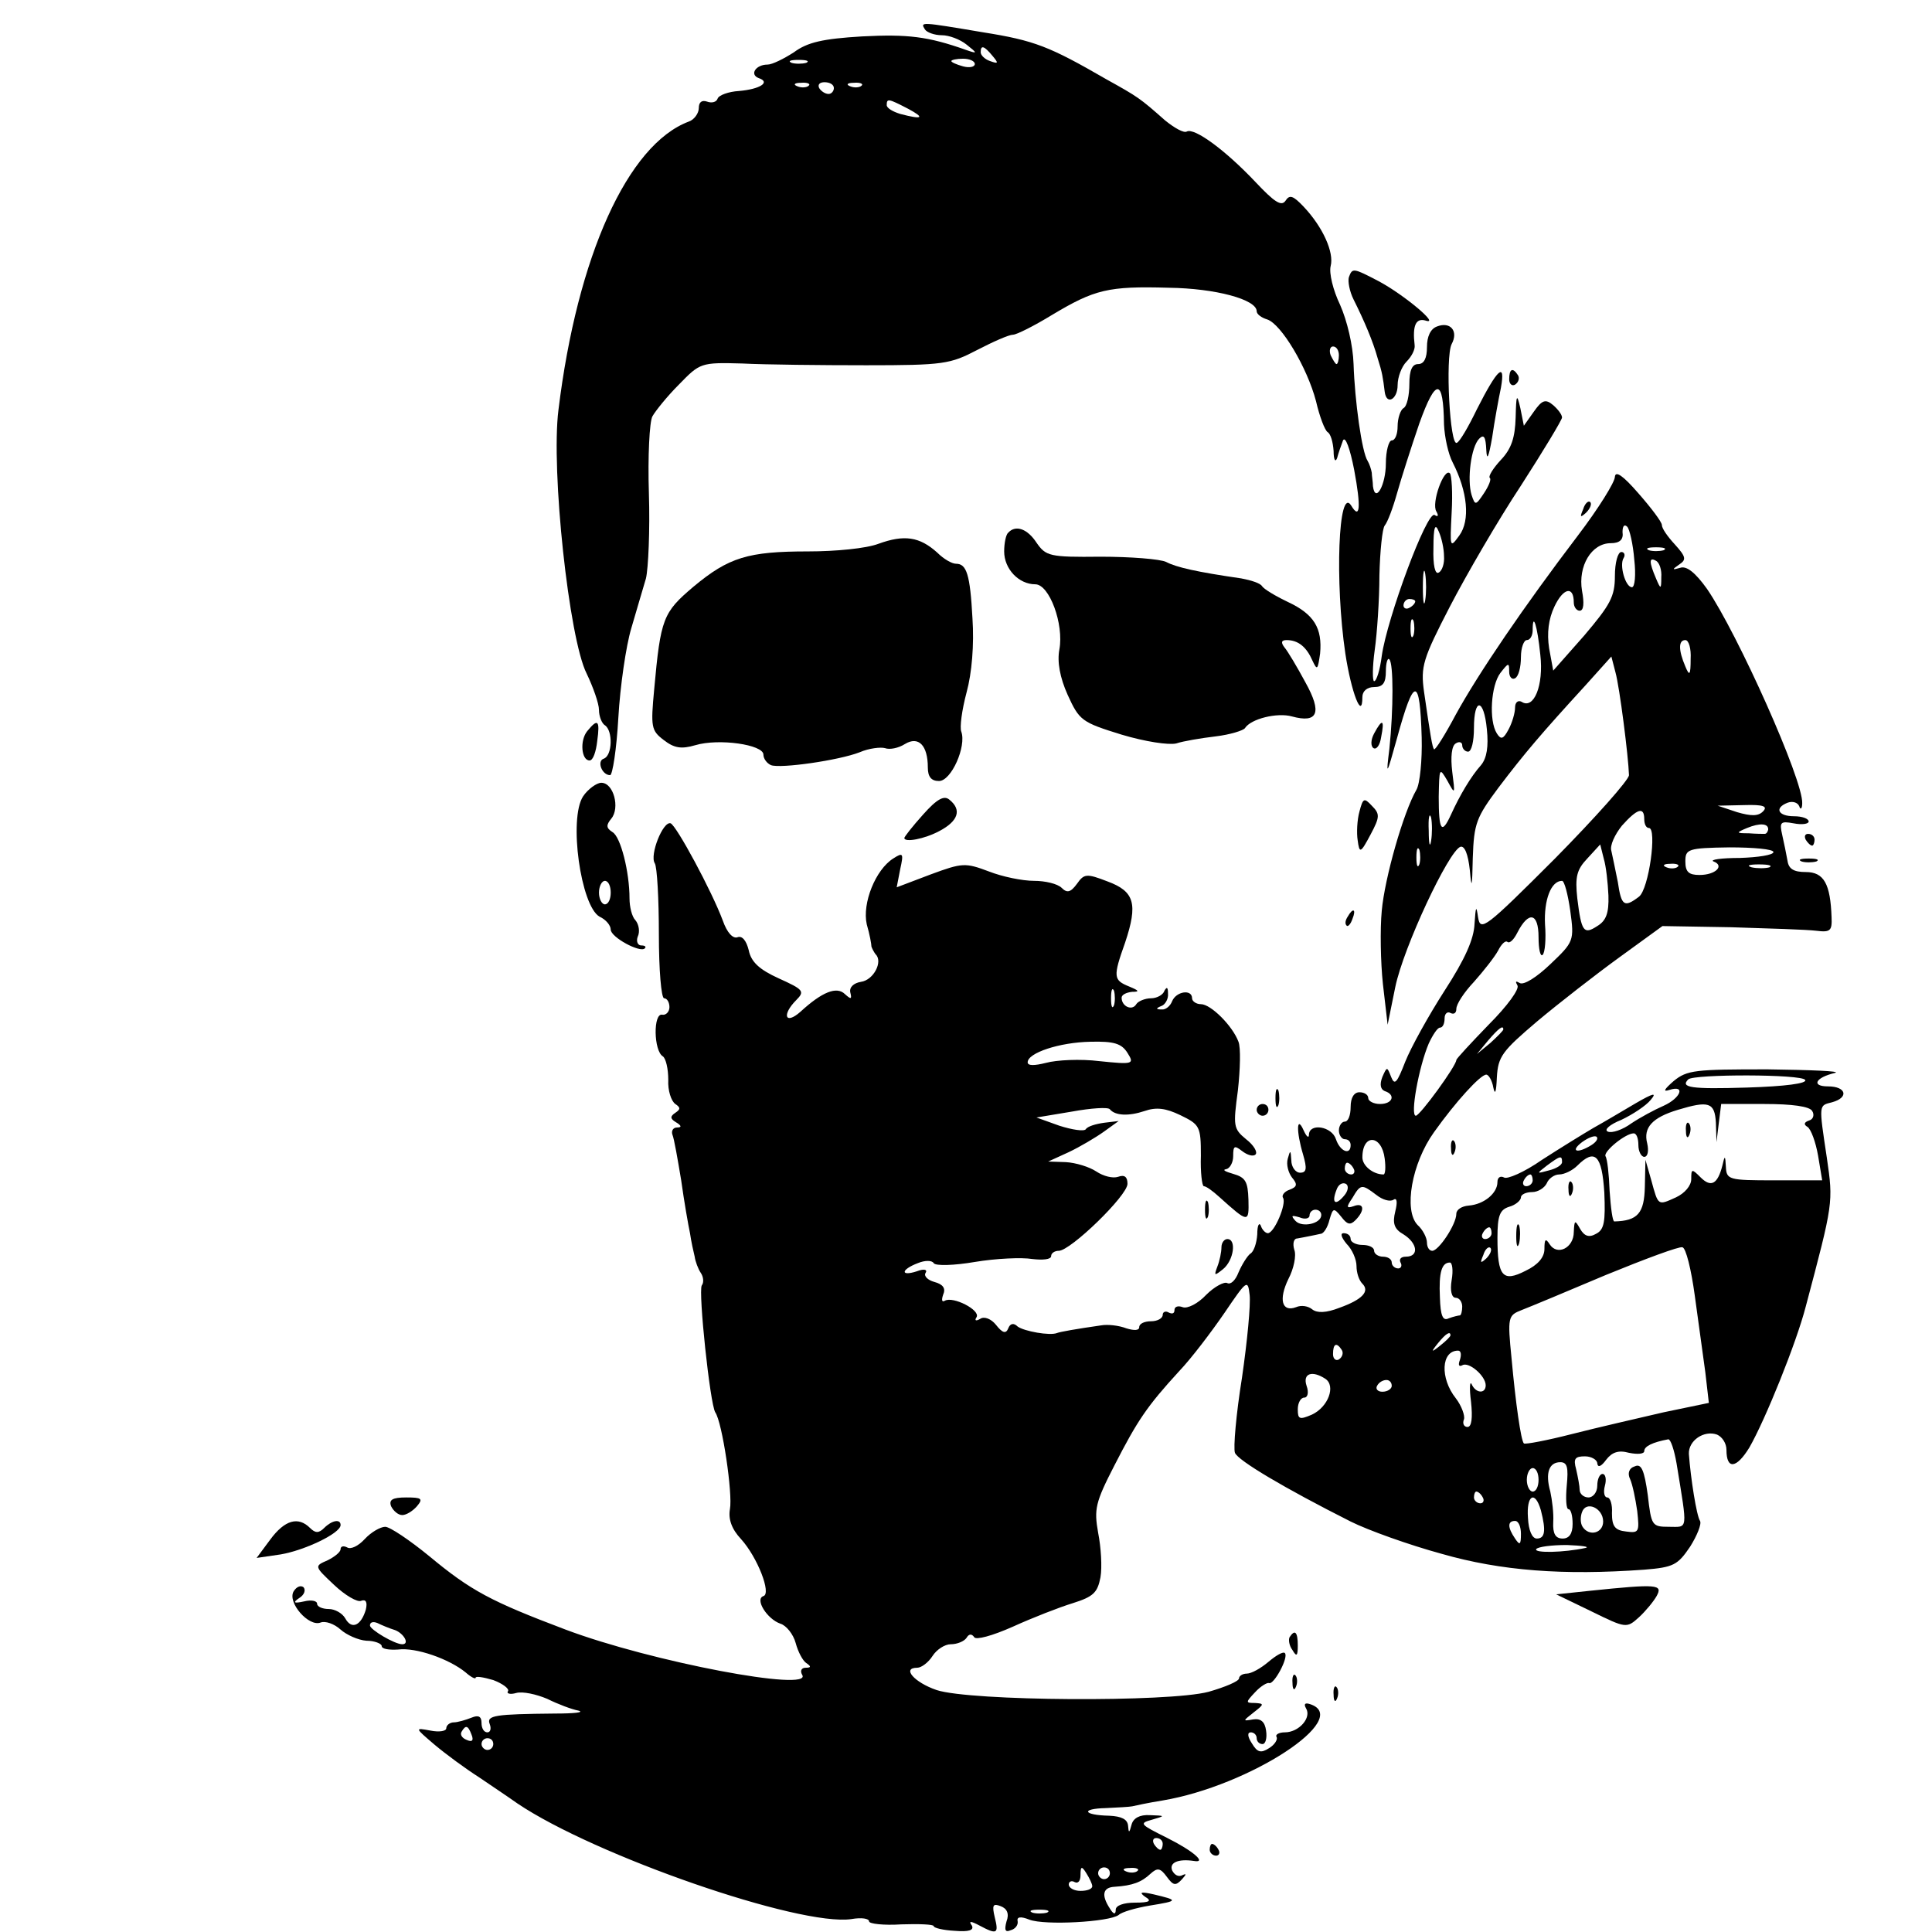 <?xml version="1.0" standalone="no"?>
<!DOCTYPE svg PUBLIC "-//W3C//DTD SVG 20010904//EN"
 "http://www.w3.org/TR/2001/REC-SVG-20010904/DTD/svg10.dtd">
<svg version="1.0" xmlns="http://www.w3.org/2000/svg"
 width="329pt" height="329pt" viewBox="0 0 329 329"
 preserveAspectRatio="xMidYMid meet">
<g transform="translate(0,329) scale(0.1,-0.1)"
fill="#000000" stroke="none">
<path d="M1575 3240 c3 -5 16 -10 29 -10 12 0 31 -7 42 -16 19 -15 19 -16 -1
-9 -65 23 -99 27 -177 23 -67 -4 -93 -10 -116 -27 -17 -11 -37 -21 -45 -21
-20 0 -31 -17 -15 -23 21 -7 2 -19 -34 -22 -17 -1 -34 -7 -36 -13 -2 -6 -10
-8 -18 -5 -9 3 -14 -1 -14 -11 0 -9 -8 -20 -17 -23 -104 -39 -190 -229 -222
-491 -13 -103 18 -390 48 -449 11 -23 21 -51 21 -62 0 -11 5 -23 10 -26 14 -9
13 -52 -2 -57 -12 -4 -3 -28 11 -28 4 0 11 44 14 98 3 53 13 122 22 152 9 30
20 69 25 85 4 17 7 82 5 145 -2 63 1 122 6 131 5 9 25 34 45 54 36 37 37 38
108 36 39 -2 134 -3 211 -3 132 0 143 2 189 26 27 14 54 26 61 26 6 0 36 15
67 34 72 43 95 49 198 46 80 -1 150 -20 150 -40 0 -5 8 -11 18 -14 24 -8 68
-82 83 -139 6 -26 15 -50 20 -53 5 -3 9 -17 10 -32 0 -15 3 -20 6 -12 2 8 7
22 10 30 4 8 12 -14 19 -50 12 -64 10 -86 -5 -61 -22 35 -28 -131 -10 -252 10
-66 29 -115 29 -74 0 10 8 17 20 17 15 0 20 7 20 27 0 14 3 24 6 20 7 -7 7
-85 0 -152 -6 -48 -5 -47 13 18 29 106 39 106 42 1 1 -38 -3 -79 -9 -89 -22
-38 -54 -150 -59 -206 -3 -31 -2 -88 2 -125 l8 -69 13 64 c14 68 91 232 111
239 7 2 13 -12 16 -40 3 -34 4 -29 5 21 2 59 6 69 44 120 44 58 72 91 148 174
l44 49 7 -27 c7 -25 22 -143 23 -175 0 -8 -57 -72 -126 -142 -119 -119 -127
-125 -131 -100 -3 21 -4 19 -6 -11 -1 -26 -16 -60 -51 -114 -27 -42 -57 -96
-67 -121 -14 -36 -18 -41 -24 -26 -7 18 -7 18 -15 0 -5 -13 -3 -21 4 -24 19
-6 14 -22 -8 -22 -11 0 -20 5 -20 10 0 6 -7 10 -15 10 -9 0 -15 -9 -15 -25 0
-14 -4 -25 -10 -25 -5 0 -10 -7 -10 -15 0 -8 5 -15 10 -15 6 0 10 -4 10 -10 0
-18 -18 -11 -25 10 -7 22 -45 28 -46 8 0 -7 -4 -4 -9 7 -12 27 -13 -1 -1 -41
7 -24 6 -31 -5 -31 -8 0 -15 10 -15 21 -1 18 -2 18 -6 3 -3 -10 1 -24 7 -32
10 -12 9 -16 -4 -21 -9 -3 -14 -10 -11 -14 6 -10 -15 -60 -26 -60 -4 0 -10 6
-12 13 -3 6 -6 0 -6 -15 -1 -15 -6 -30 -12 -33 -5 -4 -14 -18 -20 -32 -5 -13
-13 -21 -19 -18 -5 3 -22 -6 -36 -20 -14 -15 -32 -24 -40 -21 -8 3 -14 1 -14
-5 0 -6 -4 -7 -10 -4 -5 3 -10 1 -10 -4 0 -6 -9 -11 -20 -11 -11 0 -20 -4 -20
-10 0 -6 -9 -6 -22 -2 -13 5 -32 7 -43 5 -42 -6 -70 -11 -75 -13 -12 -5 -56 3
-67 11 -7 7 -13 5 -16 -3 -4 -10 -10 -8 -21 6 -8 10 -20 15 -27 10 -7 -4 -10
-3 -6 3 7 12 -40 36 -54 28 -5 -3 -6 1 -3 10 5 11 0 18 -15 22 -11 3 -18 10
-15 15 4 6 -2 8 -15 3 -28 -9 -27 3 2 14 12 5 24 5 27 0 3 -5 35 -4 70 2 36 6
80 8 98 5 17 -2 32 -1 32 5 0 5 6 9 13 9 20 0 117 94 117 114 0 12 -5 16 -16
12 -9 -3 -25 1 -37 9 -12 8 -35 15 -52 16 l-30 1 35 16 c19 9 46 25 60 35 l25
18 -25 -3 c-14 -2 -28 -6 -31 -11 -3 -4 -23 -1 -45 6 l-39 14 60 10 c33 6 62
8 65 4 9 -11 32 -12 59 -3 20 7 36 5 61 -7 33 -16 35 -19 35 -69 -1 -28 2 -52
5 -52 4 0 15 -8 26 -18 50 -45 51 -45 50 -5 -1 31 -5 38 -26 44 -14 4 -19 7
-12 8 6 1 12 11 12 22 0 18 2 19 15 9 9 -7 19 -10 23 -6 4 4 -3 16 -16 26 -22
18 -22 23 -14 83 4 36 5 73 1 83 -10 27 -47 64 -64 64 -8 0 -15 5 -15 10 0 16
-27 12 -34 -5 -3 -8 -11 -15 -18 -14 -10 0 -10 2 0 6 6 2 12 12 11 21 0 11 -2
12 -6 5 -2 -7 -13 -13 -23 -13 -10 0 -22 -5 -25 -10 -7 -12 -25 -4 -25 11 0 5
8 9 18 10 13 0 12 2 -5 9 -27 11 -28 16 -7 75 22 66 16 87 -30 104 -36 14 -40
13 -52 -4 -11 -15 -17 -16 -26 -7 -7 7 -28 12 -47 12 -20 0 -54 7 -77 16 -40
15 -45 15 -99 -5 l-58 -22 6 31 c6 27 5 29 -12 18 -30 -19 -53 -76 -45 -112 5
-17 8 -34 8 -38 1 -3 4 -9 7 -13 13 -12 -3 -44 -25 -47 -12 -2 -20 -9 -18 -18
3 -12 1 -12 -9 -3 -14 14 -39 4 -76 -30 -26 -23 -32 -5 -7 20 15 15 12 18 -30
37 -33 15 -47 28 -51 48 -4 16 -11 25 -19 22 -8 -3 -18 8 -25 28 -19 51 -79
162 -89 166 -13 4 -36 -54 -27 -68 4 -6 7 -61 7 -121 0 -60 4 -109 9 -109 5 0
9 -7 9 -15 0 -8 -6 -14 -12 -13 -16 4 -15 -62 1 -71 5 -4 9 -21 9 -40 -1 -18
5 -36 12 -41 9 -6 9 -9 0 -15 -9 -6 -9 -10 1 -16 10 -6 10 -9 2 -9 -7 0 -10
-6 -8 -12 3 -7 9 -42 15 -78 5 -36 12 -76 15 -90 2 -14 6 -32 8 -40 1 -8 6
-21 10 -27 5 -7 6 -17 2 -22 -6 -11 14 -201 23 -216 12 -17 30 -139 25 -165
-3 -17 3 -34 19 -51 28 -31 52 -93 38 -97 -15 -5 6 -39 29 -47 10 -3 22 -18
26 -33 4 -15 12 -30 18 -34 9 -6 8 -8 -1 -8 -7 0 -10 -5 -6 -12 19 -30 -257
22 -403 77 -127 48 -161 66 -232 125 -33 27 -67 50 -75 50 -8 0 -24 -9 -35
-21 -11 -12 -24 -18 -30 -14 -6 3 -11 2 -11 -3 0 -5 -10 -13 -22 -19 -23 -10
-23 -10 11 -42 19 -18 40 -30 46 -27 8 3 11 -2 8 -15 -8 -27 -24 -35 -35 -15
-5 9 -18 16 -28 16 -11 0 -20 4 -20 9 0 5 -10 7 -22 4 -18 -4 -20 -2 -8 6 8 5
11 13 7 18 -5 4 -12 1 -17 -7 -11 -19 26 -61 46 -53 8 3 23 -2 34 -12 10 -9
30 -18 44 -19 14 0 26 -5 26 -9 0 -5 12 -7 28 -6 30 4 87 -16 115 -39 9 -8 17
-12 17 -9 0 3 13 1 30 -4 16 -6 28 -15 25 -19 -3 -4 4 -6 14 -3 11 3 34 -2 53
-10 18 -9 42 -18 53 -20 11 -3 -7 -5 -40 -5 -102 -1 -117 -3 -111 -18 3 -8 1
-14 -4 -14 -6 0 -10 7 -10 16 0 11 -5 14 -17 9 -10 -4 -24 -8 -30 -8 -7 0 -13
-5 -13 -10 0 -5 -12 -7 -27 -4 -27 5 -27 5 7 -24 19 -16 53 -41 75 -55 22 -15
52 -35 66 -45 132 -89 481 -210 569 -197 17 3 30 1 30 -4 0 -4 25 -7 55 -5 30
1 55 0 55 -3 0 -3 16 -7 36 -8 24 -2 33 1 29 9 -6 8 -2 8 13 0 30 -16 33 -14
26 14 -5 21 -3 24 10 19 11 -4 15 -13 10 -26 -4 -15 -2 -19 7 -15 8 2 13 9 12
15 -2 8 5 9 20 3 26 -10 136 -4 152 8 5 5 29 12 53 16 49 8 49 9 7 19 -22 5
-26 4 -15 -4 12 -7 8 -10 -17 -10 -20 0 -33 -5 -33 -12 0 -9 -4 -8 -10 2 -15
23 -12 36 8 37 31 2 46 8 61 22 12 11 17 10 28 -5 11 -15 15 -16 26 -4 7 8 8
10 1 7 -7 -4 -14 0 -18 8 -5 13 10 20 37 16 23 -4 -1 17 -45 39 -46 23 -49 25
-27 31 24 7 24 7 -3 8 -17 1 -28 -5 -31 -16 -4 -15 -5 -15 -6 -2 -1 11 -11 16
-32 17 -45 1 -49 12 -6 13 21 1 40 2 45 3 4 1 27 6 52 10 148 25 324 140 251
164 -9 3 -11 0 -7 -7 10 -16 -12 -41 -36 -41 -10 0 -17 -4 -14 -8 2 -4 -3 -13
-13 -19 -14 -9 -20 -7 -29 8 -8 12 -8 19 -2 19 5 0 10 -4 10 -10 0 -5 4 -10
10 -10 5 0 8 10 6 23 -2 15 -9 21 -22 19 -18 -3 -18 -3 1 12 18 14 18 15 2 16
-16 0 -16 1 0 18 10 11 21 17 24 16 8 -4 34 44 27 51 -3 3 -15 -4 -28 -15 -13
-11 -29 -20 -37 -20 -7 0 -13 -4 -13 -8 0 -5 -24 -15 -52 -23 -68 -18 -405
-16 -463 3 -38 13 -60 38 -33 38 7 0 19 9 26 20 7 11 21 20 31 20 11 0 23 5
27 11 4 7 9 7 13 1 3 -5 30 2 66 18 33 15 79 33 102 40 35 11 42 18 47 44 3
17 1 51 -4 76 -7 40 -5 51 28 115 39 76 55 100 110 160 21 22 55 67 77 99 38
56 40 58 43 31 2 -16 -4 -79 -13 -141 -10 -62 -15 -120 -12 -128 5 -13 84 -60
197 -117 30 -15 100 -40 155 -55 101 -29 207 -37 345 -27 50 4 57 8 78 39 12
19 20 39 17 44 -6 9 -16 73 -19 114 -1 23 26 41 48 33 9 -4 16 -15 16 -26 0
-34 17 -32 39 4 27 47 80 178 96 240 47 177 47 177 36 253 -14 93 -14 89 9 95
29 8 24 27 -7 27 -29 0 -22 15 12 23 11 3 -41 5 -115 6 -123 0 -137 -1 -160
-20 -16 -14 -19 -19 -7 -15 28 9 19 -14 -10 -27 -16 -7 -40 -20 -55 -30 -15
-11 -33 -17 -40 -14 -7 3 3 12 23 20 19 9 42 24 50 34 11 13 5 12 -26 -6 -22
-13 -54 -32 -72 -42 -17 -10 -56 -34 -87 -54 -30 -21 -60 -34 -65 -30 -6 3
-11 0 -11 -8 0 -19 -23 -38 -49 -40 -12 -1 -21 -7 -21 -14 0 -18 -30 -63 -41
-63 -5 0 -9 6 -9 14 0 8 -7 22 -16 30 -24 25 -10 105 28 158 37 52 79 98 89
98 4 0 10 -10 12 -22 3 -14 5 -7 6 17 2 36 9 45 69 96 37 31 100 80 140 109
l73 53 117 -2 c64 -2 129 -4 145 -6 24 -3 27 0 26 23 -2 57 -13 77 -44 77 -20
0 -29 5 -31 19 -2 11 -6 31 -9 44 -5 22 -3 24 19 20 15 -3 26 -1 26 3 0 5 -11
9 -25 9 -27 0 -34 14 -11 23 8 3 17 1 20 -6 2 -7 5 -4 5 5 2 39 -110 289 -162
365 -20 28 -35 40 -46 36 -14 -4 -14 -3 -1 6 12 8 11 13 -8 34 -12 13 -22 27
-22 33 0 5 -18 29 -40 54 -26 30 -39 39 -40 28 0 -9 -28 -54 -63 -100 -92
-121 -169 -234 -208 -305 -18 -34 -35 -61 -37 -59 -3 4 -6 22 -17 98 -6 43 -2
56 44 145 28 54 82 147 121 206 38 59 70 112 70 116 0 5 -7 14 -15 21 -13 11
-19 9 -33 -11 l-17 -24 -6 30 c-6 26 -7 23 -8 -16 -1 -34 -7 -53 -25 -72 -13
-14 -22 -28 -19 -31 3 -2 -2 -14 -10 -26 -14 -21 -15 -21 -21 -3 -8 26 -1 82
13 96 8 8 11 3 12 -19 1 -20 4 -13 10 21 4 28 11 66 15 85 8 45 -6 32 -41 -37
-14 -29 -29 -55 -34 -57 -12 -8 -20 146 -9 168 12 22 -2 39 -25 30 -11 -4 -17
-17 -17 -35 0 -19 -5 -29 -15 -29 -10 0 -15 -10 -15 -34 0 -19 -4 -38 -10 -41
-5 -3 -10 -17 -10 -31 0 -13 -4 -24 -10 -24 -5 0 -10 -18 -10 -39 0 -37 -18
-69 -22 -39 0 7 -2 18 -2 23 -1 6 -4 15 -7 20 -10 15 -22 103 -24 165 -1 32
-11 74 -23 101 -12 25 -19 54 -16 66 6 23 -13 66 -46 101 -18 19 -24 21 -31
10 -7 -10 -19 -2 -51 32 -51 54 -104 93 -117 86 -5 -3 -21 6 -37 19 -43 38
-46 40 -100 70 -97 56 -122 66 -210 80 -107 18 -107 18 -99 5z m115 -45 c11
-13 10 -14 -4 -9 -9 3 -16 10 -16 15 0 13 6 11 20 -6z m-317 -12 c-7 -2 -19
-2 -25 0 -7 3 -2 5 12 5 14 0 19 -2 13 -5z m287 -2 c0 -5 -9 -7 -20 -4 -11 3
-20 7 -20 9 0 2 9 4 20 4 11 0 20 -4 20 -9z m-283 -37 c-3 -3 -12 -4 -19 -1
-8 3 -5 6 6 6 11 1 17 -2 13 -5z m43 -4 c0 -5 -4 -10 -9 -10 -6 0 -13 5 -16
10 -3 6 1 10 9 10 9 0 16 -4 16 -10z m47 4 c-3 -3 -12 -4 -19 -1 -8 3 -5 6 6
6 11 1 17 -2 13 -5z m79 -39 c30 -16 25 -19 -13 -9 -13 4 -23 10 -23 15 0 12
3 11 36 -6z m734 -420 c0 -8 -2 -15 -4 -15 -2 0 -6 7 -10 15 -3 8 -1 15 4 15
6 0 10 -7 10 -15z m179 -118 c1 -21 7 -50 15 -65 25 -49 30 -98 11 -124 -16
-22 -16 -21 -13 39 2 34 0 64 -3 67 -10 10 -32 -51 -23 -65 4 -7 3 -10 -3 -6
-13 8 -81 -176 -90 -240 -3 -24 -9 -43 -13 -43 -3 0 -3 24 1 53 4 28 8 86 8
127 1 42 5 80 9 85 5 6 14 30 21 55 7 25 24 78 38 119 28 78 41 78 42 -2z m0
-224 c1 -12 -3 -25 -9 -28 -6 -4 -10 12 -9 42 0 36 3 43 9 28 5 -11 9 -30 9
-42z m324 -6 c3 -26 1 -47 -4 -47 -11 0 -22 38 -14 50 3 5 1 10 -4 10 -6 0
-11 -18 -11 -41 0 -35 -8 -49 -52 -101 l-53 -60 -7 38 c-4 26 -1 50 9 71 15
32 33 36 33 7 0 -8 5 -14 10 -14 7 0 8 13 4 34 -7 42 16 81 49 81 15 0 22 6
20 19 0 10 3 14 8 9 4 -4 10 -30 12 -56z m50 16 c-7 -2 -19 -2 -25 0 -7 3 -2
5 12 5 14 0 19 -2 13 -5z m-4 -46 c0 -21 -1 -21 -9 -2 -12 28 -12 37 0 30 6
-3 10 -16 9 -28z m-402 -39 c-2 -13 -4 -3 -4 22 0 25 2 35 4 23 2 -13 2 -33 0
-45z m-17 -2 c0 -3 -4 -8 -10 -11 -5 -3 -10 -1 -10 4 0 6 5 11 10 11 6 0 10
-2 10 -4z m-3 -58 c-3 -7 -5 -2 -5 12 0 14 2 19 5 13 2 -7 2 -19 0 -25z m216
-33 c6 -52 -11 -94 -32 -80 -6 3 -11 -1 -11 -10 0 -9 -5 -26 -11 -37 -9 -17
-13 -18 -20 -7 -14 22 -10 82 6 103 14 18 15 18 15 2 0 -9 5 -14 10 -11 6 3
10 19 10 36 0 16 5 29 10 29 6 0 10 8 10 17 0 32 8 8 13 -42z m256 -7 c0 -28
-2 -30 -9 -13 -12 28 -12 45 0 45 6 0 10 -15 9 -32z m-347 -120 c3 -29 0 -49
-10 -61 -17 -19 -36 -51 -51 -84 -16 -35 -21 -28 -21 30 1 50 1 51 15 27 13
-24 13 -23 8 16 -3 25 -1 44 6 48 6 4 11 2 11 -3 0 -6 5 -11 10 -11 6 0 10 18
10 40 0 53 17 51 22 -2z m470 -140 c-8 -8 -20 -8 -44 -1 l-33 11 45 1 c33 1
41 -2 32 -11z m-565 -50 c-2 -13 -4 -5 -4 17 -1 22 1 32 4 23 2 -10 2 -28 0
-40z m363 37 c0 -8 3 -15 8 -15 14 0 0 -104 -17 -117 -25 -19 -30 -16 -36 25
-4 20 -9 44 -11 53 -3 9 6 28 18 43 26 29 38 33 38 11z m211 -18 c-1 -4 -3 -7
-6 -7 -3 0 -15 0 -27 1 -22 0 -22 1 -3 9 22 9 37 8 36 -3z m-594 -59 c-3 -7
-5 -2 -5 12 0 14 2 19 5 13 2 -7 2 -19 0 -25z m322 -53 c1 -30 -4 -43 -19 -52
-23 -15 -27 -10 -34 47 -4 37 -1 49 17 68 l22 24 6 -24 c4 -13 7 -41 8 -63z
m281 74 c0 -5 -26 -9 -57 -10 -32 0 -52 -3 -45 -6 19 -7 4 -23 -24 -23 -18 0
-24 5 -24 23 0 21 4 23 75 24 41 0 75 -3 75 -8z m-163 -25 c-3 -3 -12 -4 -19
-1 -8 3 -5 6 6 6 11 1 17 -2 13 -5z m156 -1 c-7 -2 -21 -2 -30 0 -10 3 -4 5
12 5 17 0 24 -2 18 -5z m-339 -74 c7 -51 6 -53 -34 -91 -23 -22 -45 -36 -52
-32 -7 4 -8 3 -4 -4 4 -6 -17 -35 -49 -67 -30 -31 -55 -58 -55 -60 0 -10 -62
-95 -69 -95 -10 0 5 83 22 123 7 15 15 27 19 27 5 0 8 7 8 16 0 8 5 12 10 9 6
-3 10 0 10 7 0 8 13 28 30 46 16 18 35 42 41 53 6 12 13 18 16 15 4 -3 11 4
17 16 19 37 36 34 36 -8 0 -20 3 -34 7 -30 4 4 6 27 4 52 -2 41 10 74 29 74 4
0 10 -23 14 -51z m-777 -161 c-3 -7 -5 -2 -5 12 0 14 2 19 5 13 2 -7 2 -19 0
-25z m663 -41 c0 -2 -10 -12 -22 -23 l-23 -19 19 23 c18 21 26 27 26 19z
m-640 -40 c12 -19 10 -20 -48 -14 -32 4 -73 2 -91 -3 -20 -5 -31 -5 -31 1 0
16 54 34 107 35 40 1 53 -3 63 -19z m1154 -46 c4 -6 -34 -11 -99 -13 -96 -3
-114 0 -100 14 10 9 193 9 199 -1z m-152 -73 l1 -33 4 33 4 32 74 0 c46 0 77
-4 81 -12 4 -6 2 -14 -5 -16 -9 -3 -10 -7 -3 -11 6 -4 14 -26 18 -49 l7 -42
-82 0 c-77 0 -81 1 -82 23 -1 20 -2 20 -6 2 -8 -31 -19 -38 -37 -20 -15 15
-16 15 -16 -3 0 -11 -11 -24 -26 -31 -31 -14 -30 -15 -42 29 l-10 35 -1 -46
c-1 -45 -12 -58 -52 -59 -3 0 -6 23 -8 52 -1 28 -4 55 -7 59 -4 8 34 39 48 39
5 0 8 -9 8 -20 0 -11 5 -20 10 -20 6 0 8 10 5 23 -7 27 9 44 52 57 53 16 63
13 65 -22z m-212 -38 c-24 -15 -37 -11 -16 5 11 8 22 12 25 9 3 -3 -1 -9 -9
-14z m-352 -23 c2 -15 1 -27 -2 -27 -18 0 -36 15 -36 29 0 41 33 39 38 -2z
m302 -6 c0 -5 -10 -11 -22 -14 -22 -6 -22 -6 -4 8 23 17 26 18 26 6z m72 -52
c2 -49 0 -63 -14 -70 -12 -7 -20 -4 -27 8 -9 16 -10 16 -11 -5 0 -27 -28 -41
-41 -21 -7 11 -9 9 -9 -8 0 -14 -11 -27 -32 -37 -39 -20 -48 -10 -48 56 0 38
4 48 20 53 11 3 20 11 20 16 0 5 9 9 19 9 10 0 21 7 25 15 3 8 13 15 21 15 9
0 23 7 31 15 30 30 42 18 46 -46z m-427 41 c3 -5 1 -10 -4 -10 -6 0 -11 5 -11
10 0 6 2 10 4 10 3 0 8 -4 11 -10z m305 -20 c0 -5 -5 -10 -11 -10 -5 0 -7 5
-4 10 3 6 8 10 11 10 2 0 4 -4 4 -10z m-321 -26 c-15 -18 -22 -13 -13 10 3 9
10 13 16 10 5 -3 4 -12 -3 -20z m55 1 c10 -8 23 -12 29 -8 6 4 7 -4 3 -20 -5
-20 -2 -30 14 -39 24 -15 27 -38 4 -38 -8 0 -12 -4 -9 -10 3 -5 1 -10 -4 -10
-6 0 -11 5 -11 10 0 6 -7 10 -15 10 -8 0 -15 5 -15 10 0 6 -9 10 -20 10 -11 0
-20 5 -20 10 0 6 -5 10 -12 10 -6 0 -4 -7 5 -18 10 -10 17 -27 17 -38 0 -11 4
-24 10 -30 13 -13 0 -27 -39 -41 -23 -9 -38 -9 -46 -3 -7 6 -19 8 -28 4 -24
-9 -30 13 -13 48 9 17 14 40 10 50 -3 10 -1 19 5 19 6 1 16 3 21 4 6 1 14 3
19 4 5 0 12 11 15 24 6 20 7 21 20 5 10 -13 15 -15 24 -6 17 17 15 31 -3 24
-12 -4 -13 -2 -2 14 14 24 16 24 41 5z m-94 -34 c0 -15 -33 -22 -44 -10 -8 9
-7 10 7 6 9 -4 17 -2 17 3 0 6 5 10 10 10 6 0 10 -4 10 -9z m290 -31 c0 -5 -5
-10 -11 -10 -5 0 -7 5 -4 10 3 6 8 10 11 10 2 0 4 -4 4 -10z m-9 -43 c-10 -9
-11 -8 -5 6 3 10 9 15 12 12 3 -3 0 -11 -7 -18z m355 -63 c6 -43 14 -102 18
-131 l6 -52 -77 -16 c-43 -10 -113 -26 -156 -37 -43 -11 -80 -18 -82 -16 -5 5
-14 68 -21 145 -7 70 -6 73 17 82 13 5 78 32 144 60 66 27 125 49 130 47 6 -1
15 -38 21 -82z m-414 26 c-3 -18 0 -30 7 -30 6 0 11 -7 11 -15 0 -8 -2 -15 -4
-15 -2 0 -11 -2 -19 -5 -10 -5 -14 4 -15 36 -2 42 3 59 17 59 4 0 6 -13 3 -30z
m-2 -94 c0 -2 -8 -10 -17 -17 -16 -13 -17 -12 -4 4 13 16 21 21 21 13z m-185
-25 c3 -5 1 -12 -5 -16 -5 -3 -10 1 -10 9 0 18 6 21 15 7z m201 -17 c-3 -8 -2
-12 4 -9 11 7 40 -18 40 -34 0 -15 -17 -14 -24 2 -3 6 -4 -7 -1 -30 3 -28 1
-43 -6 -43 -6 0 -9 6 -6 13 2 6 -4 23 -14 36 -27 34 -25 81 4 81 5 0 6 -7 3
-16z m-229 -32 c18 -12 5 -48 -23 -61 -21 -9 -24 -8 -24 9 0 11 5 20 11 20 6
0 8 9 4 20 -7 21 9 27 32 12z m113 -12 c0 -5 -7 -10 -16 -10 -8 0 -12 5 -9 10
3 6 10 10 16 10 5 0 9 -4 9 -10z m485 -132 c19 -117 20 -108 -13 -108 -29 0
-30 2 -36 54 -6 43 -11 54 -22 49 -10 -3 -13 -12 -8 -22 4 -9 9 -33 12 -54 4
-36 3 -38 -19 -35 -19 2 -24 9 -24 31 1 15 -3 27 -8 27 -5 0 -7 9 -4 20 3 11
1 20 -4 20 -5 0 -9 -9 -9 -20 0 -11 -7 -20 -15 -20 -8 0 -15 6 -15 13 0 6 -3
22 -6 35 -5 18 -2 22 15 22 11 0 21 -6 21 -12 1 -8 7 -5 15 6 10 13 21 17 39
12 15 -3 26 -2 26 3 0 8 14 15 41 20 4 0 10 -18 14 -41z m-187 -38 c-2 -22 -1
-40 3 -40 4 0 7 -11 7 -25 0 -17 -6 -25 -17 -25 -12 0 -17 8 -16 28 1 15 -2
38 -5 52 -9 32 -2 50 17 50 12 0 14 -9 11 -40z m-48 10 c0 -11 -4 -20 -10 -20
-5 0 -10 9 -10 20 0 11 5 20 10 20 6 0 10 -9 10 -20z m-95 -30 c3 -5 1 -10 -4
-10 -6 0 -11 5 -11 10 0 6 2 10 4 10 3 0 8 -4 11 -10z m99 -22 c9 -35 7 -48
-7 -48 -8 0 -14 14 -15 35 -3 39 12 48 22 13z m106 -19 c0 -20 -24 -26 -35 -9
-4 6 -4 17 -1 25 7 20 36 7 36 -16z m-140 -21 c0 -19 -2 -20 -10 -8 -13 19
-13 30 0 30 6 0 10 -10 10 -22z m110 -24 c-37 -8 -88 -9 -84 -2 3 4 26 7 52 7
26 -1 40 -3 32 -5z m-2027 -140 c15 -6 25 -24 12 -24 -13 0 -55 25 -55 32 0 6
6 7 13 4 6 -3 20 -9 30 -12z m130 -178 c4 -10 1 -13 -8 -9 -8 3 -12 9 -9 14 7
12 11 11 17 -5z m37 -16 c0 -5 -4 -10 -10 -10 -5 0 -10 5 -10 10 0 6 5 10 10
10 6 0 10 -4 10 -10z m1140 -170 c0 -5 -2 -10 -4 -10 -3 0 -8 5 -11 10 -3 6
-1 10 4 10 6 0 11 -4 11 -10z m-120 -72 c0 -5 -9 -8 -20 -8 -11 0 -20 5 -20
11 0 5 5 7 10 4 6 -3 10 2 10 12 0 15 2 16 10 3 5 -8 10 -18 10 -22z m30 22
c0 -5 -4 -10 -10 -10 -5 0 -10 5 -10 10 0 6 5 10 10 10 6 0 10 -4 10 -10z m47
4 c-3 -3 -12 -4 -19 -1 -8 3 -5 6 6 6 11 1 17 -2 13 -5z m-154 -71 c-7 -2 -19
-2 -25 0 -7 3 -2 5 12 5 14 0 19 -2 13 -5z"/>
<path d="M2871 1364 c0 -11 3 -14 6 -6 3 7 2 16 -1 19 -3 4 -6 -2 -5 -13z"/>
<path d="M2671 1264 c0 -11 3 -14 6 -6 3 7 2 16 -1 19 -3 4 -6 -2 -5 -13z"/>
<path d="M2582 1185 c0 -16 2 -22 5 -12 2 9 2 23 0 30 -3 6 -5 -1 -5 -18z"/>
<path d="M2297 2818 c-2 -7 1 -24 8 -38 18 -36 33 -71 41 -100 8 -25 9 -33 12
-57 3 -24 22 -13 22 11 0 14 7 32 15 40 9 9 15 21 14 28 -4 34 2 47 19 42 25
-8 -37 44 -80 67 -44 23 -45 23 -51 7z"/>
<path d="M2570 2644 c0 -8 5 -12 10 -9 6 4 8 11 5 16 -9 14 -15 11 -15 -7z"/>
<path d="M2696 2423 c-6 -14 -5 -15 5 -6 7 7 10 15 7 18 -3 3 -9 -2 -12 -12z"/>
<path d="M1717 2383 c-4 -3 -7 -18 -7 -32 0 -30 25 -56 53 -56 24 0 49 -68 41
-111 -4 -21 1 -48 14 -77 20 -44 24 -47 92 -68 40 -12 80 -18 93 -15 12 4 42
9 67 12 25 3 47 10 50 14 10 16 55 27 80 20 44 -12 52 6 23 58 -14 26 -30 53
-36 60 -6 8 -5 12 4 12 20 0 34 -12 44 -35 8 -17 9 -16 13 12 4 43 -10 67 -55
88 -21 10 -41 22 -44 27 -3 5 -19 10 -35 13 -76 11 -111 19 -128 28 -10 5 -61
9 -112 9 -87 -1 -93 1 -109 24 -15 23 -35 31 -48 17z"/>
<path d="M1496 2364 c-21 -8 -73 -13 -120 -13 -102 0 -135 -10 -195 -60 -52
-44 -56 -54 -67 -175 -6 -64 -5 -70 16 -86 18 -14 30 -16 54 -9 40 12 116 1
116 -16 0 -7 6 -15 13 -18 16 -6 115 8 151 22 16 7 36 9 43 7 8 -3 23 0 34 7
23 14 39 -2 39 -40 0 -16 6 -23 19 -23 21 0 47 59 38 84 -3 7 1 37 9 67 9 33
13 81 10 126 -4 75 -10 93 -28 93 -7 0 -21 8 -32 19 -30 27 -56 31 -100 15z"/>
<path d="M1000 2045 c-13 -16 -10 -50 4 -50 6 0 11 15 13 33 5 36 1 39 -17 17z"/>
<path d="M2340 2041 c-6 -11 -6 -22 -1 -25 5 -3 11 5 13 19 6 30 2 32 -12 6z"/>
<path d="M993 1934 c-25 -38 -4 -187 28 -205 11 -5 19 -15 19 -22 0 -13 50
-40 58 -32 3 3 0 5 -6 5 -6 0 -9 7 -6 15 4 8 2 21 -4 28 -6 6 -10 23 -10 37 0
45 -15 105 -29 113 -11 7 -11 12 -2 23 15 18 4 61 -17 61 -8 0 -23 -11 -31
-23z m47 -164 c0 -11 -4 -20 -10 -20 -5 0 -10 9 -10 20 0 11 5 20 10 20 6 0
10 -9 10 -20z"/>
<path d="M1572 1903 c-18 -20 -32 -38 -32 -40 0 -8 34 -2 60 12 32 17 38 36
17 53 -9 8 -21 2 -45 -25z"/>
<path d="M2315 1908 c-4 -14 -5 -37 -3 -49 3 -23 5 -22 22 10 16 30 16 35 2
49 -13 14 -15 13 -21 -10z"/>
<path d="M3075 1860 c3 -5 8 -10 11 -10 2 0 4 5 4 10 0 6 -5 10 -11 10 -5 0
-7 -4 -4 -10z"/>
<path d="M3068 1823 c6 -2 18 -2 25 0 6 3 1 5 -13 5 -14 0 -19 -2 -12 -5z"/>
<path d="M2295 1729 c-4 -6 -5 -12 -2 -15 2 -3 7 2 10 11 7 17 1 20 -8 4z"/>
<path d="M2172 1420 c0 -14 2 -19 5 -12 2 6 2 18 0 25 -3 6 -5 1 -5 -13z"/>
<path d="M2140 1400 c0 -5 5 -10 10 -10 6 0 10 5 10 10 0 6 -4 10 -10 10 -5 0
-10 -4 -10 -10z"/>
<path d="M2471 1334 c0 -11 3 -14 6 -6 3 7 2 16 -1 19 -3 4 -6 -2 -5 -13z"/>
<path d="M2052 1230 c0 -14 2 -19 5 -12 2 6 2 18 0 25 -3 6 -5 1 -5 -13z"/>
<path d="M2080 1166 c0 -8 -3 -23 -7 -33 -6 -16 -5 -16 10 -4 18 15 23 51 7
51 -5 0 -10 -6 -10 -14z"/>
<path d="M666 725 c4 -8 12 -15 19 -15 7 0 18 7 25 15 11 13 8 15 -18 15 -24
0 -30 -4 -26 -15z"/>
<path d="M460 668 l-23 -31 41 6 c41 7 102 36 102 50 0 11 -15 8 -28 -5 -9 -9
-15 -9 -24 0 -20 20 -43 14 -68 -20z"/>
<path d="M2707 581 l-57 -6 60 -29 c59 -29 60 -29 81 -10 11 10 25 27 30 36
11 20 2 21 -114 9z"/>
<path d="M2196 502 c-2 -4 -1 -14 5 -22 7 -12 9 -10 9 8 0 23 -5 28 -14 14z"/>
<path d="M2201 424 c0 -11 3 -14 6 -6 3 7 2 16 -1 19 -3 4 -6 -2 -5 -13z"/>
<path d="M2271 404 c0 -11 3 -14 6 -6 3 7 2 16 -1 19 -3 4 -6 -2 -5 -13z"/>
<path d="M2060 140 c0 -5 5 -10 11 -10 5 0 7 5 4 10 -3 6 -8 10 -11 10 -2 0
-4 -4 -4 -10z"/>
</g>
</svg>
